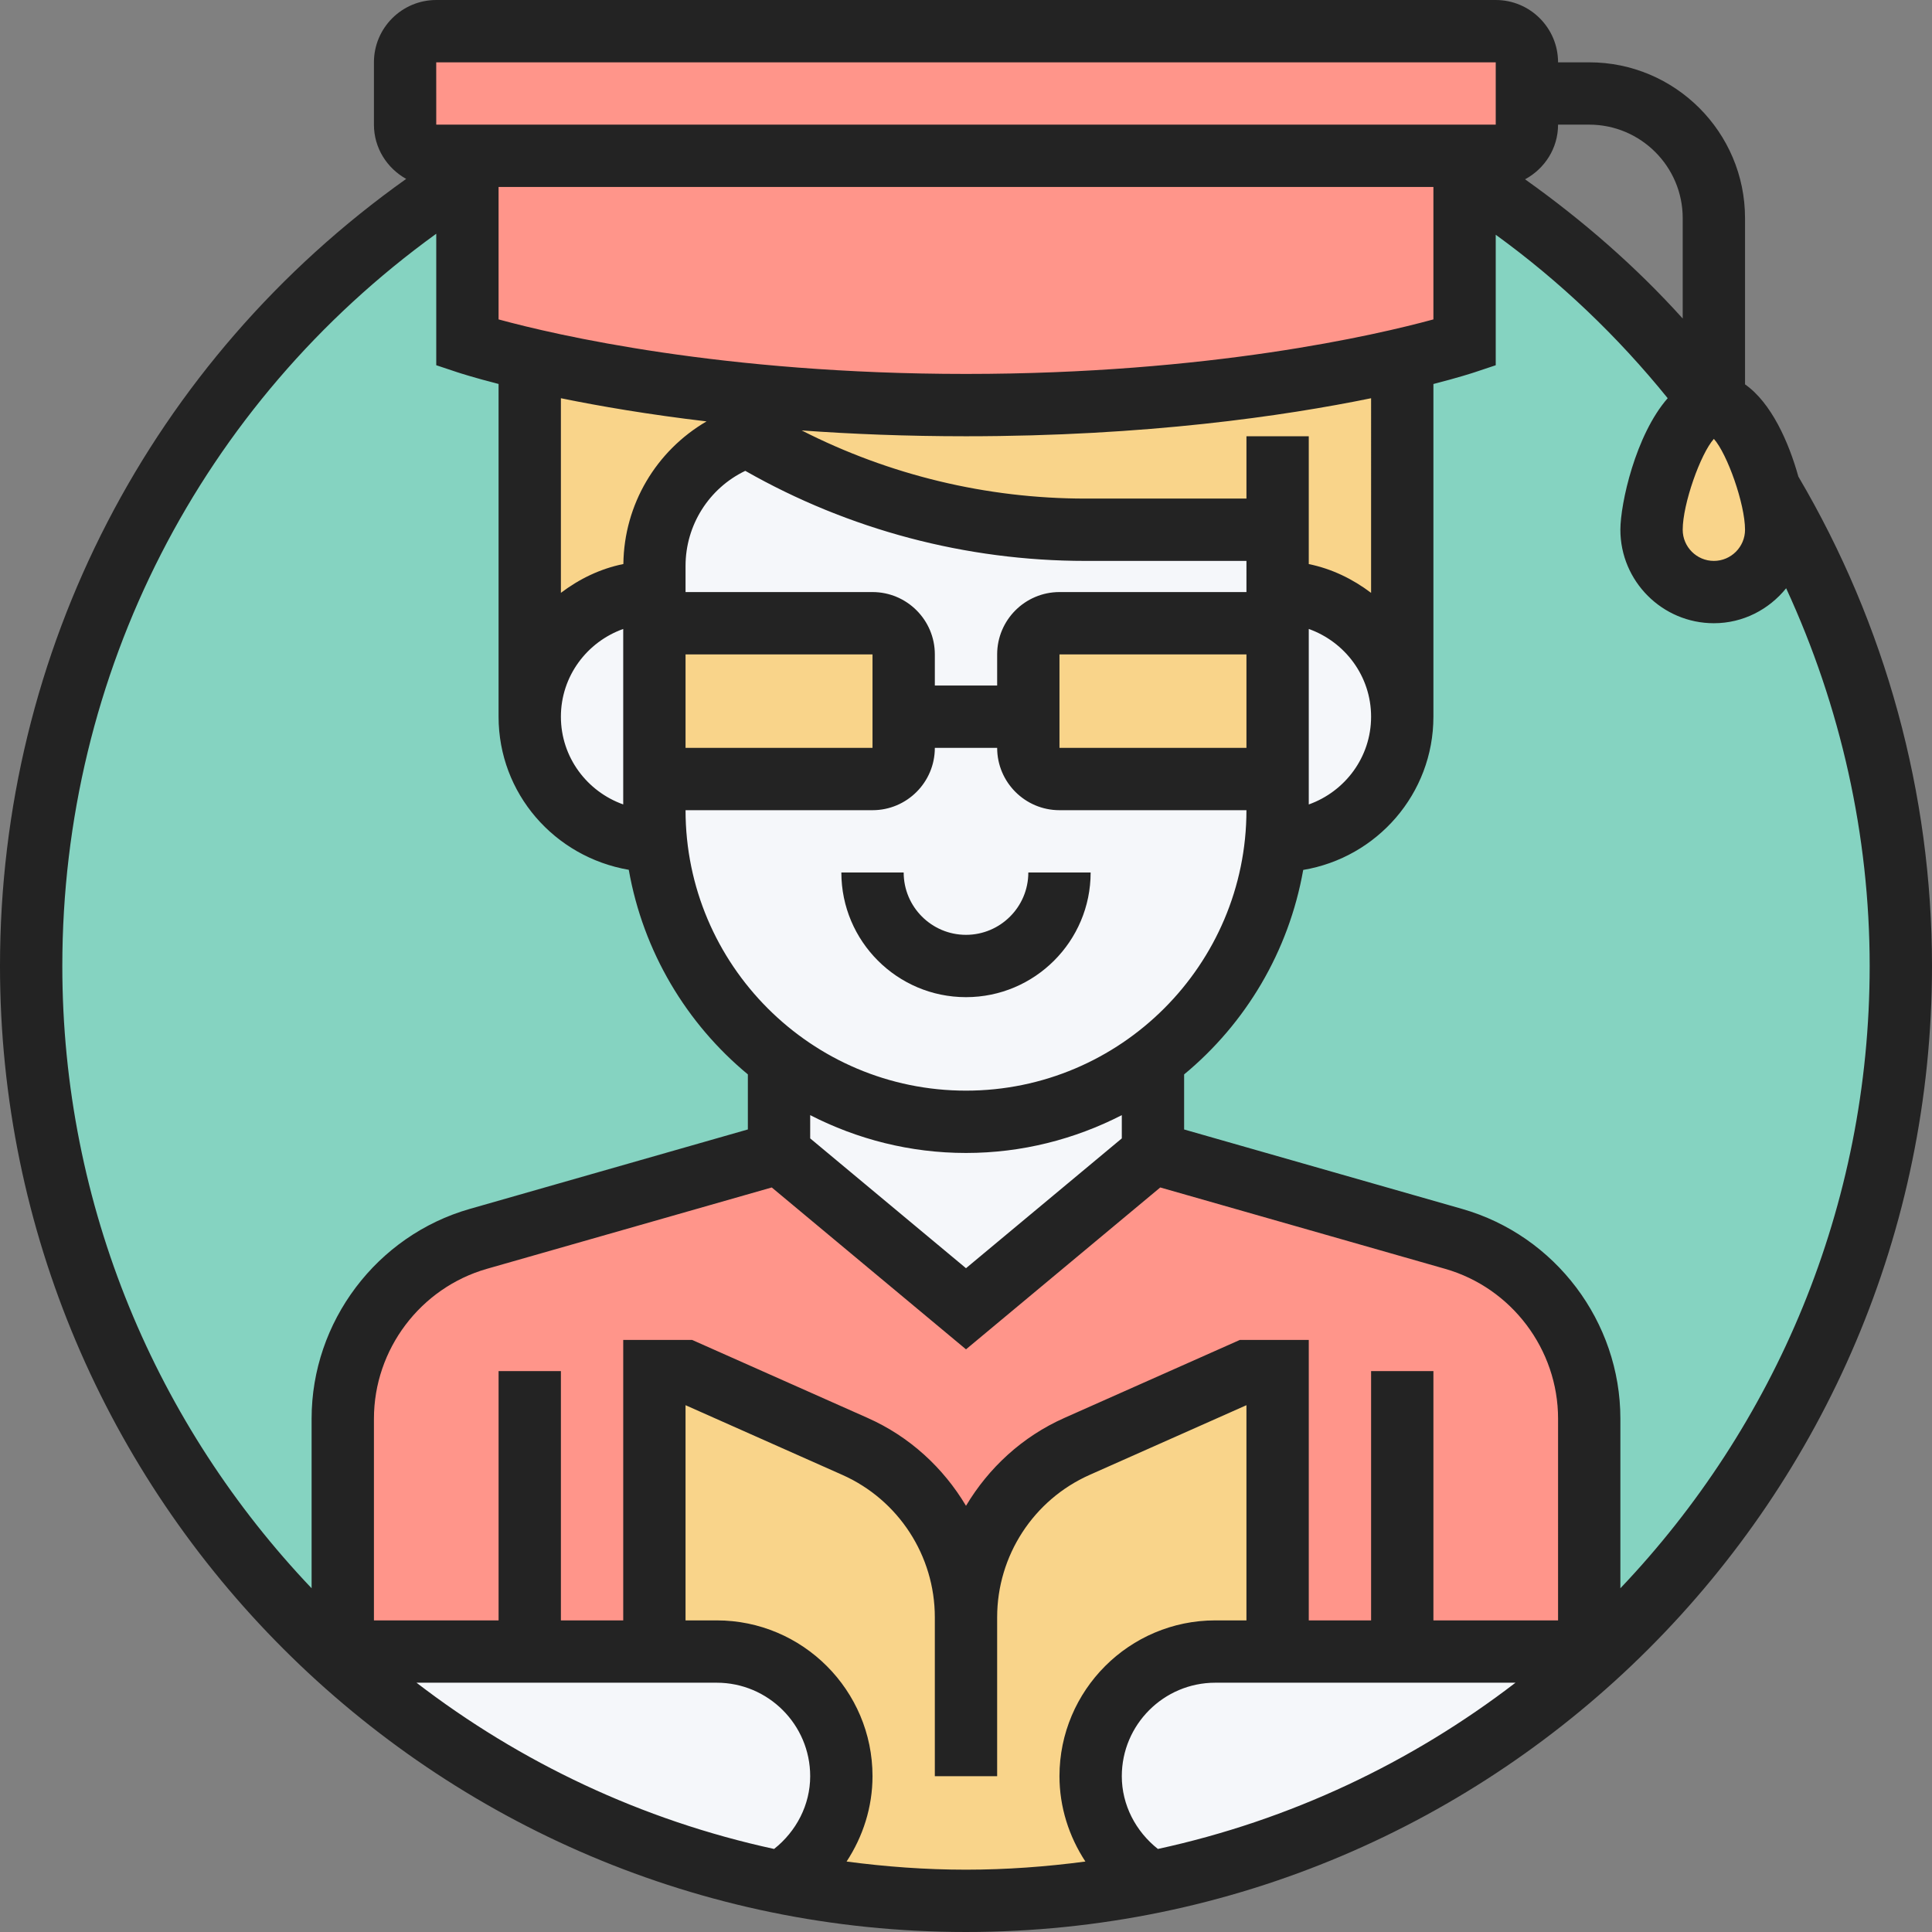 <svg height="496pt" viewBox="0 0 496 496" width="496pt" xmlns="http://www.w3.org/2000/svg"><rect x="0" y="0" width="496" height="496" fill="#808080" stroke="none"/><path d="m488 248c0 132.547-107.453 240-240 240s-240-107.453-240-240 107.453-240 240-240 240 107.453 240 240zm0 0" fill="#85d3c1"/><path d="m440 104c6.238 0 11.602 11.52 14.238 21.441v.078c1.121 4.082 1.762 7.922 1.762 10.48 0 8.801-7.199 16-16 16s-16-7.199-16-16 7.199-32 16-32zm0 0" fill="#f9d48a"/><path d="m248 415.199c0-18.961 11.199-36.16 28.48-43.84l43.52-19.359h8v72h-16c-8.801 0-16.801 3.602-22.641 9.359-5.758 5.84-9.359 13.84-9.359 22.641 0 11.602 6.16 21.762 15.441 27.281-15.281 3.117-31.203 4.719-47.441 4.719s-32.16-1.602-47.441-4.719c9.281-5.52 15.441-15.68 15.441-27.281 0-8.801-3.602-16.801-9.359-22.641-5.84-5.758-13.84-9.359-22.641-9.359h-16v-72h8l43.52 19.359c17.281 7.68 28.48 24.879 28.48 43.84zm0 0" fill="#f9d48a"/><path d="m408 424v2.801c-31.199 28-69.84 47.918-112.559 56.48-9.281-5.52-15.441-15.68-15.441-27.281 0-8.801 3.602-16.801 9.359-22.641 5.84-5.758 13.84-9.359 22.641-9.359zm0 0" fill="#f5f7fa"/><path d="m206.641 433.359c5.758 5.84 9.359 13.84 9.359 22.641 0 11.602-6.16 21.762-15.441 27.281-42.719-8.562-81.359-28.48-112.559-56.48v-2.801h96c8.801 0 16.801 3.602 22.641 9.359zm0 0" fill="#f5f7fa"/><path d="m276.48 371.359c-17.281 7.68-28.48 24.879-28.48 43.84 0-18.961-11.199-36.16-28.48-43.84l-43.52-19.359h-8v72h-80v-59.762c0-21.438 14.238-40.316 34.801-46.16l77.199-22.078 48 40 48-40 77.199 22.078c20.562 5.844 34.801 24.723 34.801 46.16v59.762h-80v-72h-8zm0 0" fill="#ff958a"/><path d="m392 24v8c0 4.398-3.602 8-8 8h-272c-4.398 0-8-3.602-8-8v-16c0-4.398 3.602-8 8-8h272c4.398 0 8 3.602 8 8zm0 0" fill="#ff958a"/><path d="m136 92.32c-10.48-2.48-16-4.32-16-4.32v-48h256v48s-5.52 1.84-16 4.32c-20.32 4.719-59.199 11.68-112 11.68s-91.68-6.961-112-11.68zm0 0" fill="#ff958a"/><path d="m248 104c52.801 0 91.68-6.961 112-11.68v91.68c0-8.801-3.602-16.801-9.359-22.641-5.84-5.758-13.84-9.359-22.641-9.359v-16h-49.359c-15.281 0-30.32-2.078-44.961-6.078-14.559-4.082-28.559-10.082-41.68-17.922-14.32 4.801-24 18.16-24 33.281v6.719c-17.68 0-32 14.32-32 32v-91.68c20.32 4.719 59.199 11.68 112 11.68zm0 0" fill="#f9d48a"/><g fill="#f5f7fa"><path d="m168 200v8c0 2.719.16 5.359.398 8h-.398c-8.801 0-16.801-3.602-22.641-9.359-5.758-5.84-9.359-13.84-9.359-22.641 0-17.68 14.32-32 32-32zm0 0"/><path d="m248 288c18 0 34.641-6 48-16v24l-48 40-48-40v-24c28.641 14.238 38.16 16 48 16zm0 0"/><path d="m350.641 161.359c5.758 5.84 9.359 13.84 9.359 22.641 0 17.68-14.32 32-32 32h-.398c.238-2.641.398-5.281.398-8v-56c8.801 0 16.801 3.602 22.641 9.359zm0 0"/><path d="m272 200h56v8c0 2.719-.16 5.359-.398 8-2.242 22.879-14.16 42.879-31.602 56-13.359 10-30 16-48 16-9.84 0-19.359-1.762-48-16-3.039-2.32-5.922-4.801-8.559-7.441-12.723-12.719-21.203-29.68-23.043-48.559-.238-2.641-.398-5.281-.398-8v-8h56c4.398 0 8-3.602 8-8v-8h32v8c0 4.398 3.602 8 8 8zm0 0"/><path d="m328 160h-56c-4.398 0-8 3.602-8 8v16h-32v-16c0-4.398-3.602-8-8-8h-56v-14.719c0-15.121 9.68-28.48 24-33.281 13.121 7.84 27.121 13.84 41.68 17.922 14.641 4 29.68 6.078 44.961 6.078h49.359zm0 0"/></g><path d="m328 160v40h-56c-4.398 0-8-3.602-8-8v-24c0-4.398 3.602-8 8-8zm0 0" fill="#f9d48a"/><path d="m232 184v8c0 4.398-3.602 8-8 8h-56v-40h56c4.398 0 8 3.602 8 8zm0 0" fill="#f9d48a"/><path d="m248 240c-8.824 0-16-7.176-16-16h-16c0 17.648 14.352 32 32 32s32-14.352 32-32h-16c0 8.824-7.176 16-16 16zm0 0" fill="#232323"/><path d="m461.688 122.344c-2.473-8.879-6.969-18.969-13.688-23.664v-42.68c0-22.055-17.945-40-40-40h-8c0-8.824-7.176-16-16-16h-272c-8.824 0-16 7.176-16 16v16c0 6.008 3.367 11.191 8.281 13.93-65.527 46.566-104.281 121.094-104.281 202.07 0 136.742 111.258 248 248 248s248-111.258 248-248c0-44.176-11.879-87.594-34.312-125.656zm-21.688-9.672c3.434 3.832 8 16.719 8 23.328 0 4.406-3.594 8-8 8s-8-3.594-8-8c0-6.609 4.566-19.488 8-23.328zm-32-80.672c13.23 0 24 10.77 24 24v25.777c-12.121-13.441-25.754-25.273-40.473-35.746 5.016-2.703 8.473-7.941 8.473-14.031zm-120 424c0-13.23 10.77-24 24-24h77.07c-26.656 20.48-57.848 35.312-91.805 42.68-5.699-4.512-9.266-11.305-9.266-18.68zm112-40h-32v-64h-16v64h-16v-72h-17.695l-45.047 20.023c-10.793 4.793-19.441 12.816-25.258 22.562-5.816-9.754-14.465-17.77-25.258-22.562l-45.047-20.023h-17.695v72h-16v-64h-16v64h-32v-51.793c0-17.766 11.93-33.582 29.008-38.465l73.121-20.887 49.871 41.559 49.871-41.559 73.121 20.887c17.078 4.883 29.008 20.699 29.008 38.465zm-201.266 58.68c-33.957-7.367-65.16-22.199-91.805-42.68h77.07c13.23 0 24 10.77 24 24 0 7.375-3.566 14.168-9.266 18.68zm89.266-182.422-40 33.328-40-33.328v-5.969c12.016 6.16 25.594 9.711 40 9.711s27.984-3.551 40-9.711zm-40-12.258c-39.695 0-72-32.305-72-72h48c8.824 0 16-7.176 16-16h16c0 8.824 7.176 16 16 16h48c0 39.695-32.305 72-72 72zm-104-96c0-10.414 6.711-19.215 16-22.527v45.047c-9.289-3.305-16-12.105-16-22.52zm37.391-75.816c-12.895 7.527-21.176 21.273-21.352 36.617-5.961 1.207-11.352 3.855-16.039 7.398v-49.961c9.91 2.027 22.434 4.176 37.391 5.945zm138.609 83.816h-48v-24h48zm0-40h-48c-8.824 0-16 7.176-16 16v8h-16v-8c0-8.824-7.176-16-16-16h-48v-6.703c0-10.52 6.039-19.953 15.336-24.418 26.586 15.137 56.68 23.121 87.312 23.121h41.352zm-144 16h48v24h-48zm160-6.527c9.289 3.312 16 12.113 16 22.527s-6.711 19.215-16 22.527zm16-9.266c-4.672-3.535-10.055-6.184-16-7.391v-32.816h-16v16h-41.352c-25.359 0-50.32-6.023-72.832-17.496 12.84.93 26.926 1.496 42.184 1.496 46.246 0 81.742-5.207 104-9.762zm-104-56.207c-62.473 0-105.414-10.016-120-14v-34h240v34c-14.586 3.984-57.527 14-120 14zm-136-80h272v16h-272l-.008-16zm-96 232c0-75.129 35.625-144.344 96-187.992v33.754l5.473 1.824c.52.168 4.145 1.352 10.527 2.988v85.426c0 19.703 14.352 36.023 33.426 39.305 3.703 20.992 14.789 39.465 30.574 52.52v14.137l-71.383 20.398c-23.914 6.832-40.617 28.977-40.617 53.848v43.547c-39.609-41.641-64-97.883-64-159.754zm201.344 229.91c4.223-6.43 6.656-14 6.656-21.91 0-22.055-17.945-40-40-40h-8v-55.246l40.246 17.887c14.426 6.414 23.754 20.758 23.754 36.551v40.809h16v-40.809c0-15.793 9.328-30.145 23.754-36.551l40.246-17.887v55.246h-8c-22.055 0-40 17.945-40 40 0 7.91 2.434 15.48 6.656 21.91-10.039 1.328-20.258 2.09-30.656 2.09s-20.617-.762-30.656-2.09zm198.656-70.156v-43.547c0-24.871-16.703-47.008-40.617-53.84l-71.383-20.398v-14.137c15.777-13.047 26.863-31.512 30.574-52.496 18.922-3.16 33.426-19.535 33.426-39.336v-85.414c6.391-1.641 10.016-2.824 10.527-2.992l5.473-1.824v-33.504c16.48 11.957 31.238 26.016 44.145 41.965-8.273 9.457-12.145 27.09-12.145 33.77 0 13.23 10.77 24 24 24 7.52 0 14.16-3.543 18.559-8.977 14 30.344 21.441 63.41 21.441 96.977 0 61.871-24.391 118.113-64 159.754zm0 0" fill="#232323"/></svg>